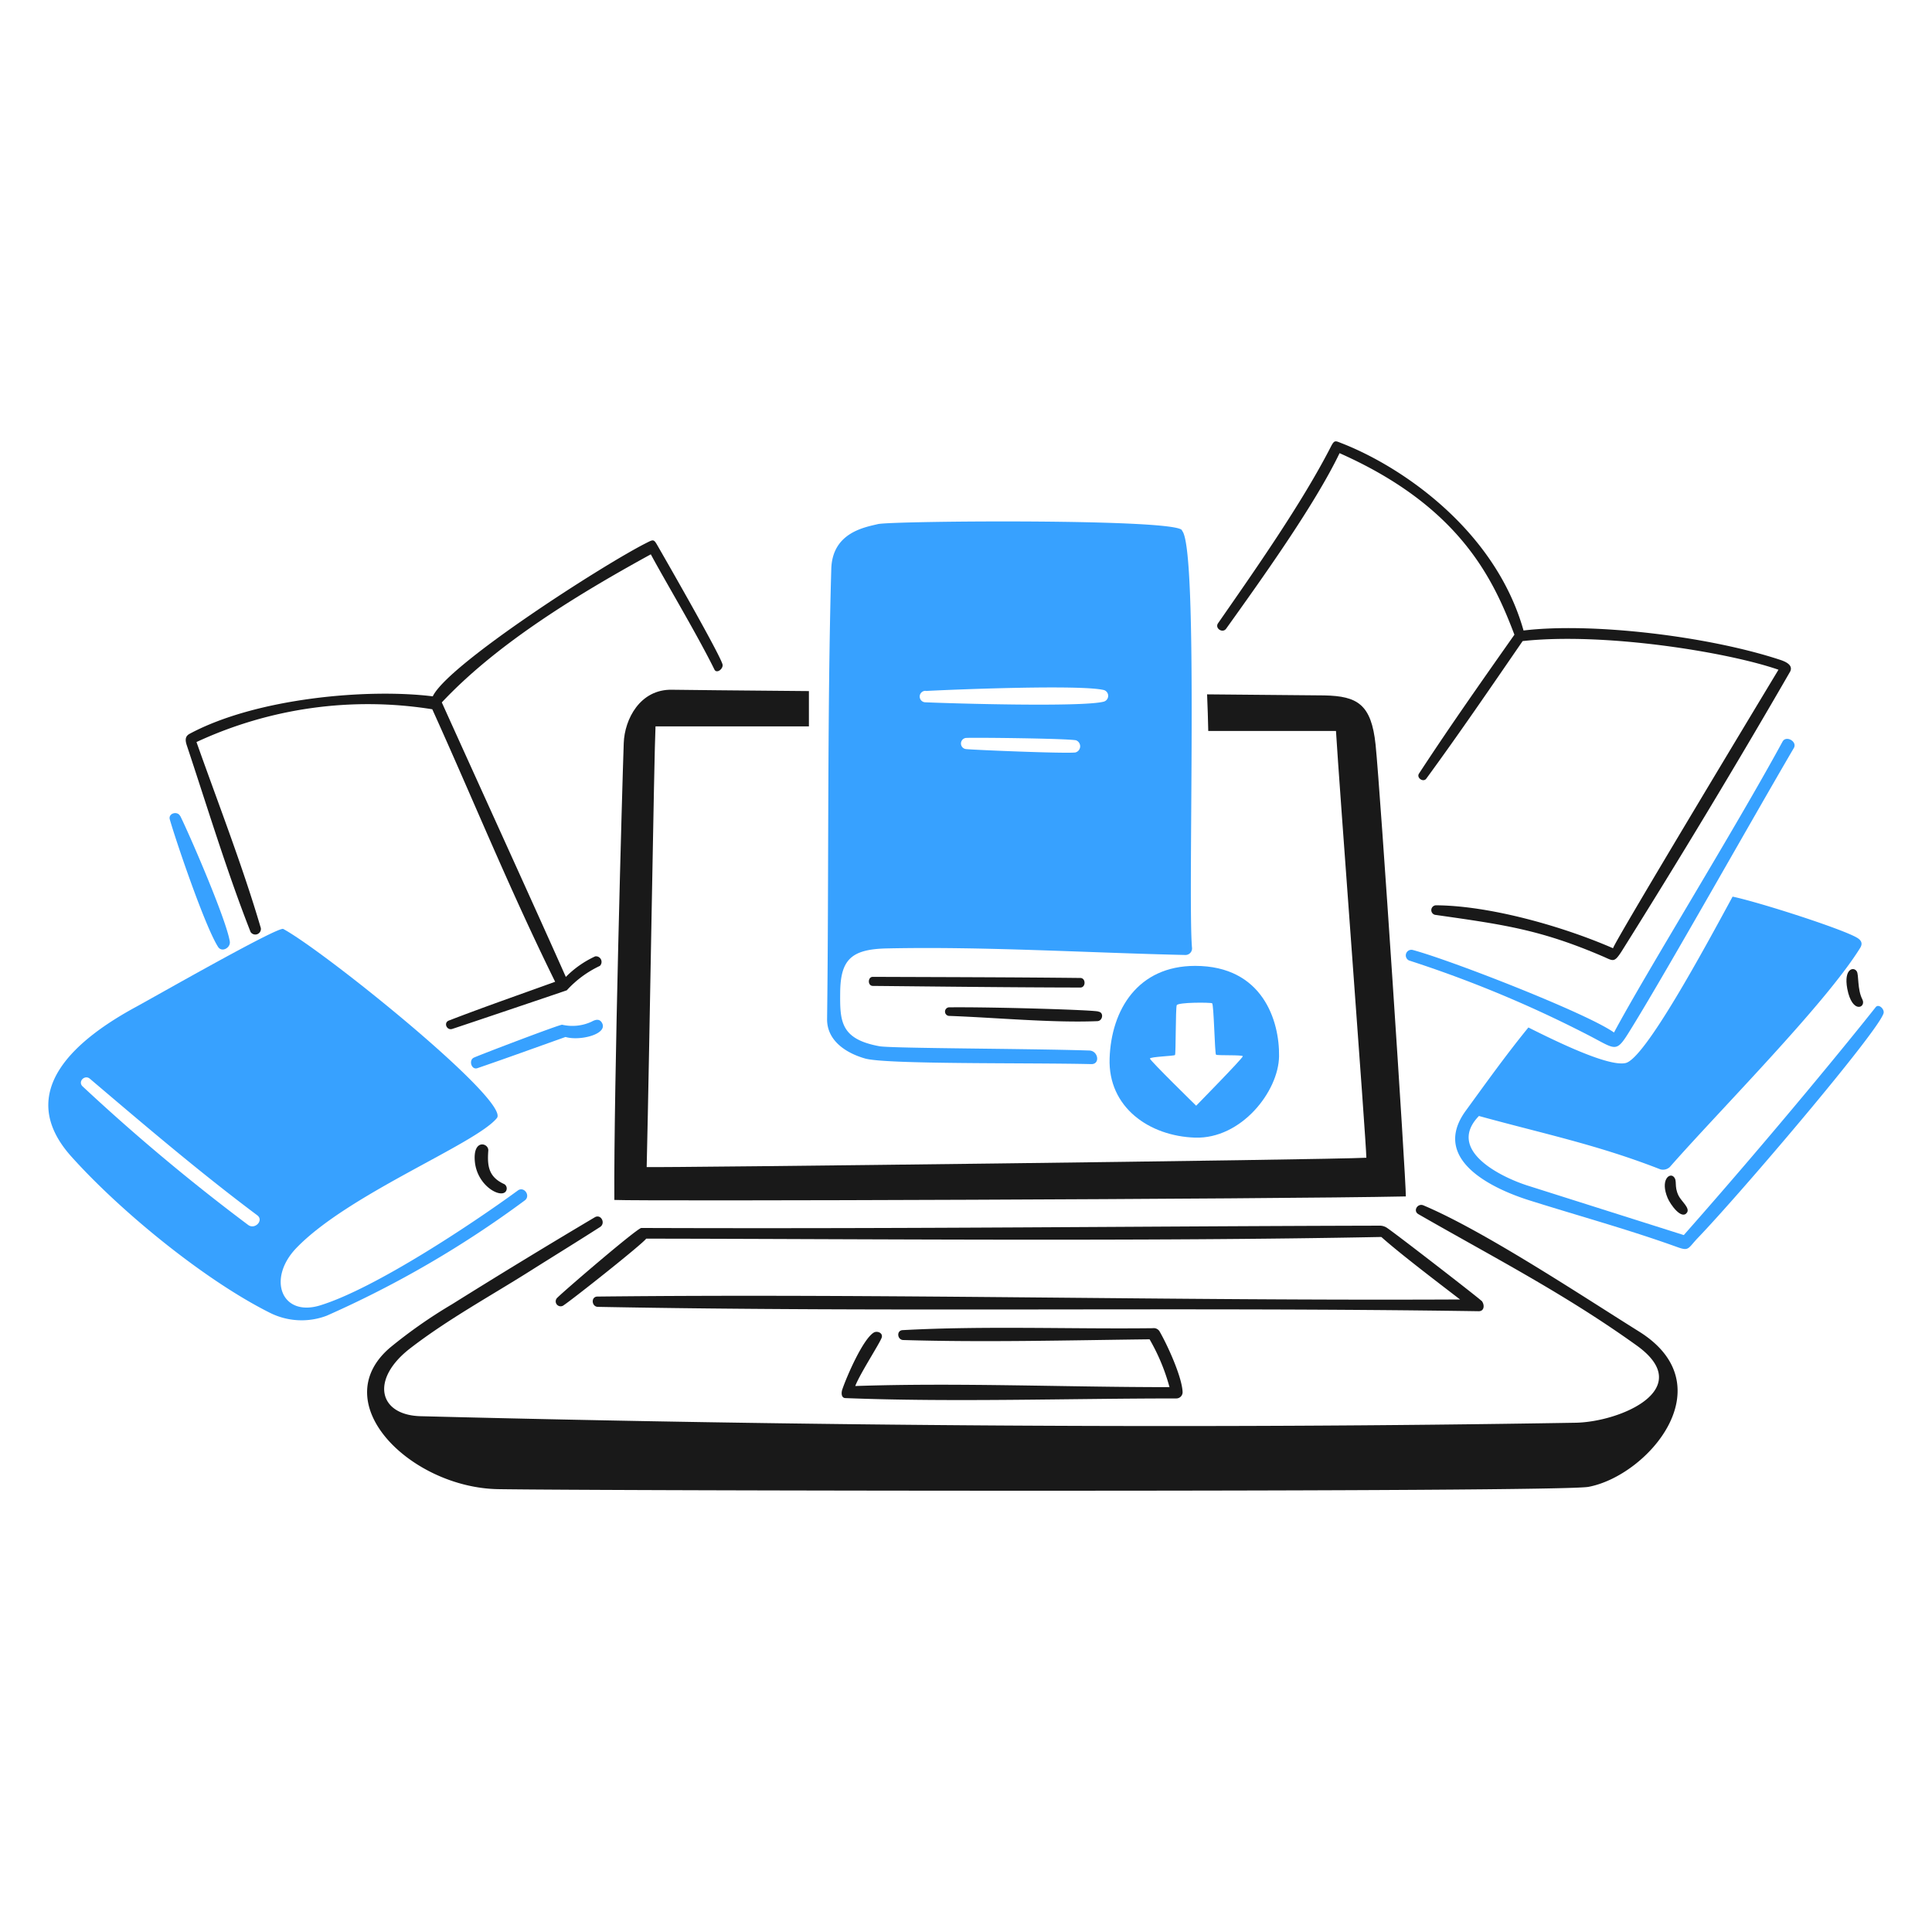 <svg viewBox="0 0 400 400" xmlns="http://www.w3.org/2000/svg"><g transform="matrix(2,0,0,2,0,0)"><path d="M123.721,99.988c-5.925,0-8.687,4.534-8.855,9.584s4.1,8.044,8.855,8.195,8.629-4.755,8.687-8.415S130.722,99.988,123.721,99.988Zm.11,14.478s-4.79-4.685-4.79-4.882,2.5-.261,2.595-.37.053-4.842.18-5.155,3.475-.3,3.66-.2.272,5.212.405,5.321,2.74,0,2.774.162C128.694,109.521,123.352,114.935,123.831,114.466Z" fill="#37a1ff"></path><path d="M111.838,101.239c-7.164-.08-14.328-.087-21.486-.116-.533,0-.551.932,0,.938,7.163.069,14.322.156,21.486.168C112.417,102.229,112.417,101.245,111.838,101.239Zm-13.616,3.04a.446.446,0,0,0,0,.886c4.772.168,10.7.736,15.364.544.568-.011.713-.9.128-.983C113.714,104.558,102.775,104.228,98.222,104.279Z" fill="#191919"></path><path d="M142.4,77.089c-.437-4.187-1.882-5.027-5.282-5.1-.486,0-5.293-.052-12.161-.11.052,1.28.1,2.577.121,3.788H138.3c.295,5.05,3.144,42.715,3.144,44.181-3.88.22-73.184,1.042-74.5.967.3-12.654.77-42.907.915-45.618H83.738V71.541c-7.343-.064-12.856-.116-14.177-.139-3.3-.064-4.905,3.041-4.992,5.525-.15,4.094-1.042,35.906-.973,47.291,3.075.145,67.961-.075,81.935-.364C145.566,122.244,142.887,81.775,142.4,77.089Z" fill="#191919"></path><path d="M169.681,137.845c-6.053-3.786-16.054-10.418-22.326-13.065-.608-.255-1.117.579-.515.915,7.835,4.5,15.1,8.218,22.586,13.587,6.254,4.488-1.656,7.922-6.342,8-39.073.655-79.832.336-119.543-.677-4.4-.116-5.212-3.863-1.042-7.054,3.857-2.971,8.194-5.34,12.3-7.928,2.438-1.541,4.894-3.047,7.315-4.6.613-.394.1-1.39-.545-1.008q-7.436,4.412-14.773,9a51.028,51.028,0,0,0-6.429,4.5c-6.752,5.792,2.207,14.479,11.178,14.641,9.984.168,109.819.347,112.9-.238C170.6,152.752,178.609,143.43,169.681,137.845Zm-16.3-3.179c.319.382.3,1.083-.319,1.071-30.363-.457-60.808.122-91.154-.451-.678,0-.759-1.06-.064-1.066,29.715-.324,59.552.452,89.3.3-2.259-1.737-6.232-4.755-8.149-6.469-24.63.487-53.69.2-76.1.173-.411.58-7.557,6.238-8.524,6.881a.511.511,0,1,1-.666-.776c.747-.748,8.27-7.21,8.687-7.21,28.417.1,51.293-.18,76.375-.238a1.357,1.357,0,0,1,.822.232c.956.643,9.509,7.262,9.747,7.529Zm-30.966,9.353a.649.649,0,0,1-.614.747c-11.165,0-23.165.4-34.267-.035-.469,0-.457-.58-.33-.921.463-1.355,2.114-5.154,3.237-5.855.336-.214.95,0,.846.469s-2.276,3.788-2.751,5.056c10.639-.359,21.839.122,32.53.116a20.639,20.639,0,0,0-2.062-4.952c-8.392.1-17.142.325-25.482.076-.642,0-.752-.991-.081-1.025,8.461-.458,17.374-.1,25.887-.2a.7.7,0,0,1,.707.325C120.889,139.305,122.308,142.444,122.418,144.019Z" fill="#191919"></path><path d="M90.885,54.254c-1.373.33-4.72.875-4.83,4.633-.423,14.368-.249,32.3-.435,46.591-.029,2.23,1.929,3.527,3.938,4.1,2.178.62,16.94.423,23.432.579.915,0,.7-1.372-.214-1.407-6.278-.208-20.5-.215-21.747-.446-4.053-.747-4.082-2.612-4.053-5.6.04-3.365,1.158-4.436,4.783-4.523,10.036-.22,20.848.452,30.949.678a.679.679,0,0,0,.683-.794c-.452-5.629.712-41.315-1.025-43.122C122.579,53.664,92.309,53.911,90.885,54.254Zm9.2,22.134c.834-.046,10.251.053,11.293.244a.661.661,0,0,1-.052,1.262c-1.019.133-10.488-.26-11.293-.347a.58.58,0,0,1,.052-1.159ZM95.836,71.53c2.786-.151,16.094-.684,18.451-.093a.626.626,0,0,1-.035,1.2c-2.264.58-15.734.186-18.451.064a.594.594,0,1,1,.035-1.187Z" fill="#37a1ff"></path><path d="M184.309,68.315c-7.526-2.487-19.6-3.892-26.593-3.046-2.942-10.43-12.66-17-18.885-19.407-.58-.225-.69-.335-1.037.336-3.029,5.919-7.905,12.851-11.7,18.318-.365.521.457,1.066.827.579,3.574-5,9.134-12.741,11.751-18.184,12.544,5.565,15.955,13.157,18.1,18.792-3.336,4.743-6.706,9.521-9.88,14.38-.284.434.446.944.758.521,3.418-4.673,6.69-9.468,9.973-14.24,8.4-.921,21.179,1.123,26.484,2.965-1.691,2.8-17.084,28.342-17.125,28.834-5.125-2.241-12.7-4.407-18.294-4.447a.5.5,0,1,0-.041,1c7.007,1,10.807,1.511,17.281,4.291,1.083.469,1.158.689,1.94-.521,5.919-9.434,11.872-19.3,17.444-28.956C185.5,69.155,185.445,68.69,184.309,68.315Z" fill="#191919"></path><path d="M184.529,76.77c-5.014,9.213-14.113,23.878-17.449,30.115-2.82-2.009-17-7.529-20.848-8.548a.579.579,0,0,0-.359,1.095,122.845,122.845,0,0,1,18.387,7.644c3.26,1.662,2.954,2.085,4.766-.863,3.689-6,12.295-21.306,16.673-28.782C186.082,76.77,184.9,76.092,184.529,76.77Z" fill="#37a1ff"></path><path d="M173.769,123.784c-.509-1.019-.087-1.558-.521-1.975s-1.39.342-.62,2.2c.285.684,1.454,2.317,2.01,1.517C174.963,125.047,174.059,124.363,173.769,123.784Zm19.019-20.333c-.538-1.049-.348-2.56-.579-2.9-.3-.5-1.373-.307-.979,1.807C191.734,105.026,193.227,104.309,192.788,103.451Z" fill="#191919"></path><path d="M53.606,123.24c-4.763,3.479-14.739,10.106-20.414,11.877-4.054,1.28-5.577-2.738-2.513-5.923,5.385-5.595,18.578-10.767,20.761-13.454C52.853,114,33.678,98.534,29.323,96.165c-.532-.289-13.708,7.245-15.318,8.108-5.727,3.122-12.792,8.594-6.6,15.474,5.074,5.653,13.731,12.741,20.5,16.135a7.317,7.317,0,0,0,5.919.318,107.315,107.315,0,0,0,20.495-11.929C54.967,123.8,54.255,122.765,53.606,123.24ZM25.681,126.8A207.062,207.062,0,0,1,8.544,112.456c-.509-.491.226-1.239.759-.787,5.687,4.83,11.351,9.665,17.327,14.136C27.337,126.332,26.385,127.333,25.681,126.8Z" fill="#37a1ff"></path><path d="M52.211,122.585c-1.657-.747-1.778-1.911-1.663-3.474.058-.794-1.627-1.263-1.389,1.158.26,2.594,2.855,3.9,3.254,2.971A.528.528,0,0,0,52.211,122.585Z" fill="#191919"></path><path d="M18.656,84.49c-.272-.579-1.263-.307-1.077.342.683,2.374,3.671,11.148,5.009,13.21.394.579,1.3.064,1.2-.579-.365-2.276-4.1-10.911-5.131-13Zm43.678,21.428c-.262-.512-.713-.365-1.1-.151a4.729,4.729,0,0,1-3.04.313c-.22-.046-8.328,3.046-9.127,3.4-.579.254-.272,1.314.359,1.094,3.046-1.042,6.075-2.148,9.115-3.226C60.017,107.783,62.923,107.071,62.334,105.918Z" fill="#37a1ff"></path><path d="M74.791,68.761c-.324-1.12-5.618-10.36-6.556-11.988-.579-1.007-.487-.99-1.425-.515C62.264,58.574,46.355,68.8,44.8,72.085c-6.723-.834-18.265.168-25.174,3.88-.4.221-.5.545-.3,1.159,2.12,6.37,4.182,13.169,6.614,19.354a.58.58,0,0,0,1.06-.405c-1.865-6.371-4.436-12.967-6.66-19.256a42.108,42.108,0,0,1,24.41-3.394c4.257,9.4,7.893,18.411,12.718,28.209-3.666,1.327-7.35,2.606-11,4.014-.579.22-.22,1.054.348.868,1.007-.324,11.843-3.983,11.86-4A10.918,10.918,0,0,1,62.1,99.988.58.58,0,0,0,61.621,99a10.3,10.3,0,0,0-3.046,2.132c-3.017-6.794-9.2-20.351-12.839-28.418,5.374-5.722,13.123-10.668,21.636-15.33,1.494,2.786,4.807,8.317,6.585,11.924C74.194,69.792,74.921,69.212,74.791,68.761Z" fill="#191919"></path><path d="M194.172,104.261c-2.5,3.169-10.483,12.973-19.865,23.594l-16.139-5.114c-2.711-.856-8.52-3.653-5.068-7.215,6.614,1.824,12.231,2.965,18.781,5.524a1.031,1.031,0,0,0,.985-.248c5.078-5.791,16.048-16.8,19.69-22.662.208-.335.284-.724-.342-1.082-1.6-.927-10.036-3.643-12.856-4.24-2.942,5.421-9.081,16.8-11.085,17.229-1.766.382-6.95-2.125-10.053-3.683-2.288,2.8-4.379,5.728-6.492,8.629-3.655,5.033,2.744,8.055,6.59,9.266,5.12,1.616,10.3,3.029,15.353,4.853,1.2.428,1.06.11,2.1-.973,4.633-4.842,18.485-21.143,19.2-23.206C195.145,104.505,194.489,103.861,194.172,104.261Z" fill="#37a1ff"></path></g></svg>